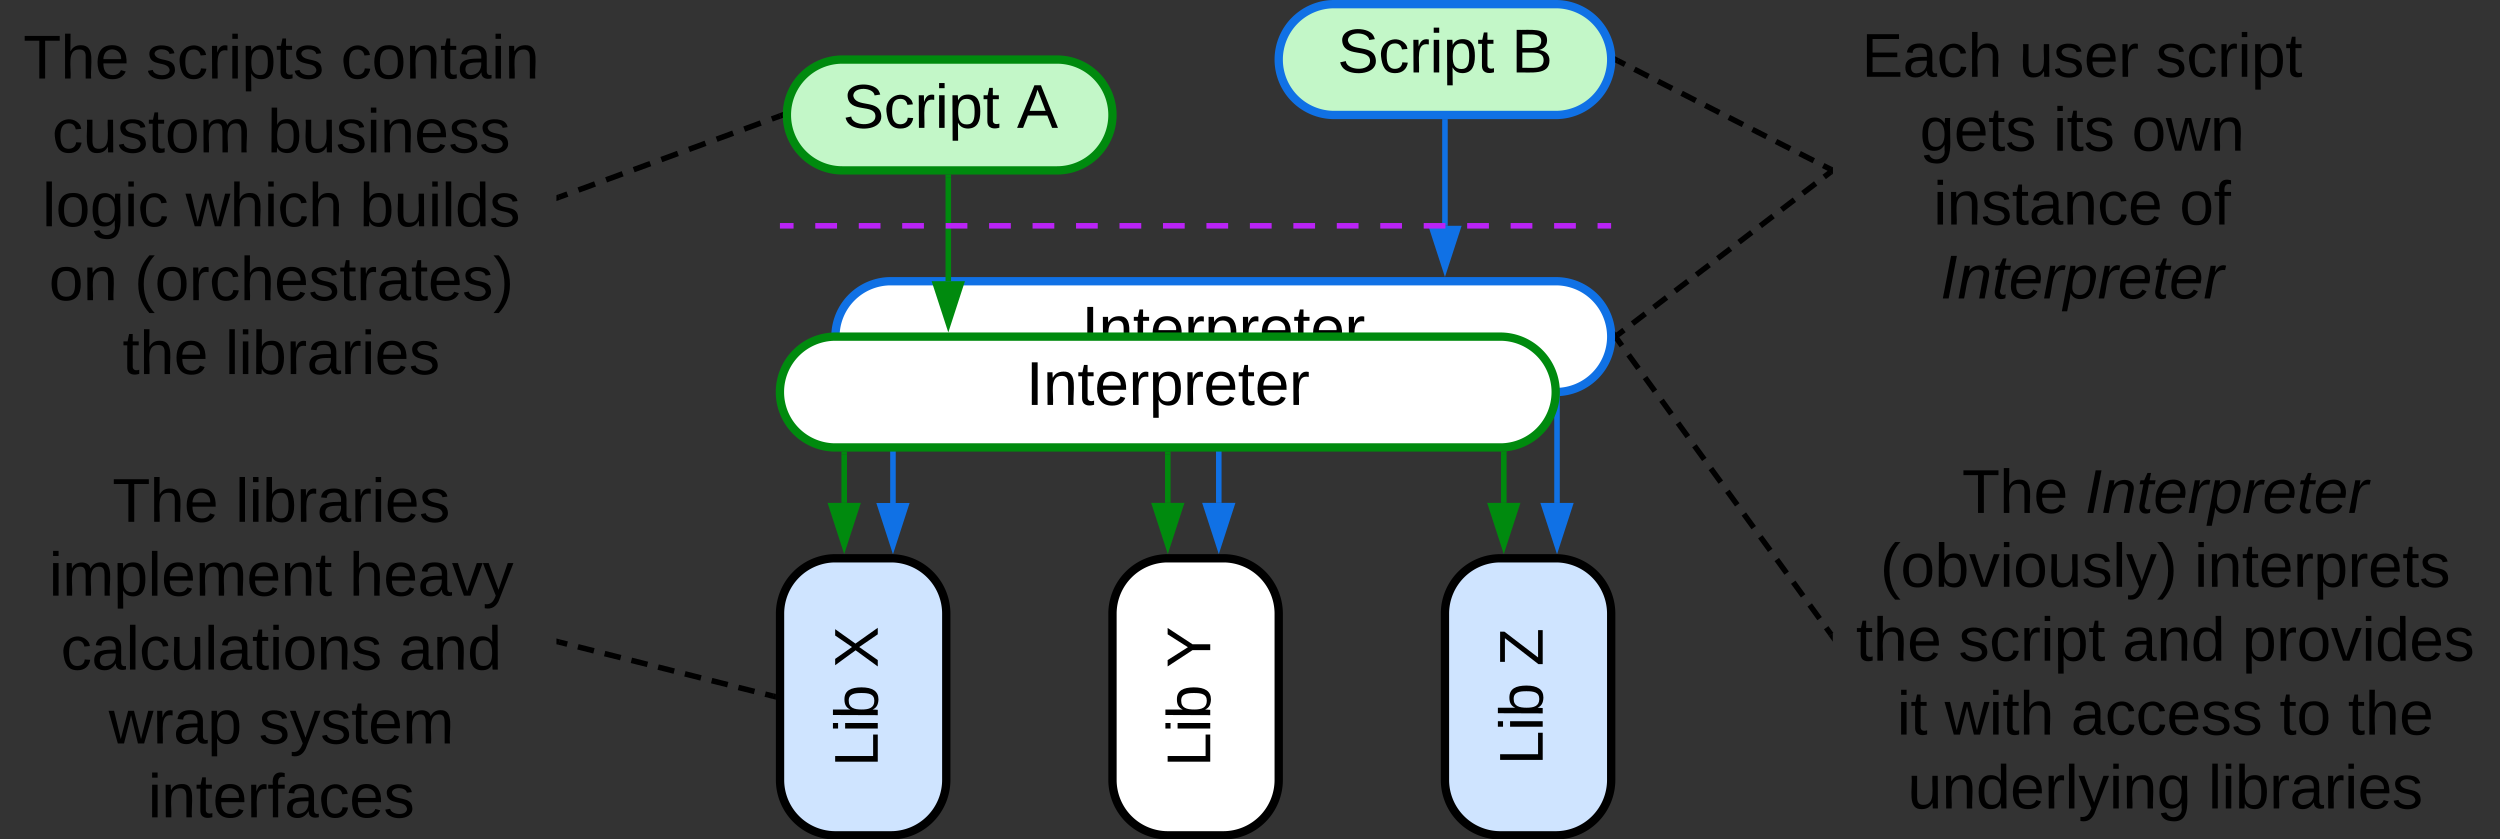 <svg xmlns="http://www.w3.org/2000/svg" xmlns:xlink="http://www.w3.org/1999/xlink" xmlns:lucid="lucid" width="902.33" height="303"><rect width="100%" height="100%" fill="#333333" stroke="none"/><g transform="translate(-178.5 -498.5)" lucid:page-tab-id="0_0"><path d="M600 662.5V680" stroke="#008a0e" stroke-width="2" fill="none"/><path d="M600.98 662.53H599v-1.03H601z" stroke="#008a0e" stroke-width=".05" fill="#008a0e"/><path d="M600 695.26L595.37 681h9.26z" stroke="#008a0e" stroke-width="2" fill="#008a0e"/><path d="M721.27 662.4V680" stroke="#008a0e" stroke-width="2" fill="none"/><path d="M722.25 662.43h-1.96v-.95l1.95-.15z" stroke="#008a0e" stroke-width=".05" fill="#008a0e"/><path d="M721.27 695.26L716.64 681h9.26z" stroke="#008a0e" stroke-width="2" fill="#008a0e"/><path d="M483.2 662.5V680" stroke="#008a0e" stroke-width="2" fill="none"/><path d="M484.18 662.53h-1.95v-1.03h1.94z" stroke="#008a0e" stroke-width=".05" fill="#008a0e"/><path d="M483.2 695.26L478.57 681h9.26z" stroke="#008a0e" stroke-width="2" fill="#008a0e"/><path d="M500.8 680.05V642.5" stroke="#1071e5" stroke-width="2" fill="none"/><path d="M500.8 695.32l-4.63-14.27h9.26z" stroke="#1071e5" stroke-width="2" fill="#1071e5"/><path d="M499.98 641.5h1.8v1.03h-1.95v-1.04z" stroke="#1071e5" stroke-width=".05" fill="#1071e5"/><path d="M618.4 680v-37.5" stroke="#1071e5" stroke-width="2" fill="none"/><path d="M618.4 695.26L613.77 681h9.26z" stroke="#1071e5" stroke-width="2" fill="#1071e5"/><path d="M619.38 642.53h-1.96v-1.03h1.96z" stroke="#1071e5" stroke-width=".05" fill="#1071e5"/><path d="M740.48 680.03v-37.56" stroke="#1071e5" stroke-width="2" fill="none"/><path d="M740.48 695.3l-4.64-14.27h9.27z" stroke="#1071e5" stroke-width="2" fill="#1071e5"/><path d="M741.45 642.5h-1.95v-1h.6l1.35-.1z" stroke="#1071e5" stroke-width=".05" fill="#1071e5"/><path d="M480.04 620a20 20 0 0 1 20-20h240a20 20 0 0 1 20 20 20 20 0 0 1-20 20h-240a20 20 0 0 1-20-20z" stroke="#1071e5" stroke-width="3" fill="#fff"/><use xlink:href="#a" transform="matrix(1,0,0,1,485.035,605) translate(83.863 19.653)"/><path d="M460 640a20 20 0 0 1 20-20h240a20 20 0 0 1 20 20 20 20 0 0 1-20 20H480a20 20 0 0 1-20-20z" stroke="#008a0e" stroke-width="3" fill="#fff"/><use xlink:href="#a" transform="matrix(1,0,0,1,465,625) translate(83.863 19.653)"/><path d="M462.52 540a20 20 0 0 1 20-20h77.5a20 20 0 0 1 20 20 20 20 0 0 1-20 20h-77.5a20 20 0 0 1-20-20z" stroke="#008a0e" stroke-width="3" fill="#c3f7c8"/><use xlink:href="#b" transform="matrix(1,0,0,1,467.517,525) translate(15.178 19.653)"/><use xlink:href="#c" transform="matrix(1,0,0,1,467.517,525) translate(78.017 19.653)"/><path d="M520.77 600v-37.5" stroke="#008a0e" stroke-width="2" fill="none"/><path d="M520.77 615.26L516.13 601h9.27z" stroke="#008a0e" stroke-width="2" fill="#008a0e"/><path d="M521.74 562.53h-1.95v-1.03h1.94z" stroke="#008a0e" stroke-width=".05" fill="#008a0e"/><path d="M460.04 720a20 20 0 0 1 20-20h20a20 20 0 0 1 20 20v60a20 20 0 0 1-20 20h-20a20 20 0 0 1-20-20z" stroke="#000" stroke-width="3" fill="#cfe4ff"/><use xlink:href="#d" transform="matrix(-1.8369701987210297e-16,-1,1,-1.8369701987210297e-16,465.035,795) translate(19.722 30.278)"/><use xlink:href="#e" transform="matrix(-1.8369701987210297e-16,-1,1,-1.8369701987210297e-16,465.035,795) translate(55.463 30.278)"/><path d="M580.03 720a20 20 0 0 1 20-20h20a20 20 0 0 1 20 20v60a20 20 0 0 1-20 20h-20a20 20 0 0 1-20-20z" stroke="#000" stroke-width="3" fill="#fff"/><use xlink:href="#d" transform="matrix(-1.8369701987210297e-16,-1,1,-1.8369701987210297e-16,585.035,795) translate(19.722 30.278)"/><use xlink:href="#f" transform="matrix(-1.8369701987210297e-16,-1,1,-1.8369701987210297e-16,585.035,795) translate(55.463 30.278)"/><path d="M700.03 720a20 20 0 0 1 20-20h20a20 20 0 0 1 20 20v60a20 20 0 0 1-20 20h-20a20 20 0 0 1-20-20z" stroke="#000" stroke-width="3" fill="#cfe4ff"/><use xlink:href="#d" transform="matrix(-1.8369701987210297e-16,-1,1,-1.8369701987210297e-16,705.035,795) translate(20.37 30.278)"/><use xlink:href="#g" transform="matrix(-1.8369701987210297e-16,-1,1,-1.8369701987210297e-16,705.035,795) translate(56.111 30.278)"/><path d="M840 506a6 6 0 0 1 6-6h167.36a6 6 0 0 1 6 6v108a6 6 0 0 1-6 6H846a6 6 0 0 1-6-6z" stroke="#000" stroke-opacity="0" stroke-width="3" fill="#fff" fill-opacity="0"/><use xlink:href="#h" transform="matrix(1,0,0,1,845,505) translate(5.463 21.215)"/><use xlink:href="#i" transform="matrix(1,0,0,1,845,505) translate(62.253 21.215)"/><use xlink:href="#j" transform="matrix(1,0,0,1,845,505) translate(111.574 21.215)"/><use xlink:href="#k" transform="matrix(1,0,0,1,845,505) translate(26.42 47.882)"/><use xlink:href="#l" transform="matrix(1,0,0,1,845,505) translate(74.568 47.882)"/><use xlink:href="#m" transform="matrix(1,0,0,1,845,505) translate(102.901 47.882)"/><use xlink:href="#n" transform="matrix(1,0,0,1,845,505) translate(31.327 74.549)"/><use xlink:href="#o" transform="matrix(1,0,0,1,845,505) translate(120.154 74.549)"/><use xlink:href="#p" transform="matrix(1,0,0,1,845,505) translate(33.858 101.215)"/><path d="M839.2 560.6l-2.3 1.77m-3.07 2.35l-4.62 3.53m-3.06 2.35l-4.62 3.53m-3.07 2.35l-4.6 3.53m-3.1 2.36l-4.6 3.52m-3.07 2.36l-4.62 3.52m-3.07 2.36l-4.62 3.52M787.7 600l-4.6 3.52m-3.1 2.35l-4.6 3.53m-3.07 2.35l-4.62 3.53m-3.06 2.35l-2.3 1.76" stroke="#000" stroke-width="2" fill="none"/><path d="M840 561.23l-.22.17-1.2-1.55 1.42-1.08zM762.95 620.15l-1.5 1.16.1-1.3-.1-1.16.3-.24z" stroke="#000" stroke-width=".05" fill="#000"/><path d="M840 662.67a6 6 0 0 1 6-6h227.33a6 6 0 0 1 6 6V794a6 6 0 0 1-6 6H846a6 6 0 0 1-6-6z" stroke="#000" stroke-opacity="0" stroke-width="3" fill="#fff" fill-opacity="0"/><use xlink:href="#q" transform="matrix(1,0,0,1,845,661.667) translate(41.667 21.965)"/><use xlink:href="#r" transform="matrix(1,0,0,1,845,661.667) translate(86.049 21.965)"/><use xlink:href="#s" transform="matrix(1,0,0,1,845,661.667) translate(12.13 48.632)"/><use xlink:href="#t" transform="matrix(1,0,0,1,845,661.667) translate(125.463 48.632)"/><use xlink:href="#u" transform="matrix(1,0,0,1,845,661.667) translate(3.395 75.299)"/><use xlink:href="#v" transform="matrix(1,0,0,1,845,661.667) translate(40.432 75.299)"/><use xlink:href="#w" transform="matrix(1,0,0,1,845,661.667) translate(99.568 75.299)"/><use xlink:href="#x" transform="matrix(1,0,0,1,845,661.667) translate(142.778 75.299)"/><use xlink:href="#y" transform="matrix(1,0,0,1,845,661.667) translate(18.179 101.965)"/><use xlink:href="#z" transform="matrix(1,0,0,1,845,661.667) translate(35.401 101.965)"/><use xlink:href="#A" transform="matrix(1,0,0,1,845,661.667) translate(80.957 101.965)"/><use xlink:href="#B" transform="matrix(1,0,0,1,845,661.667) translate(156.265 101.965)"/><use xlink:href="#C" transform="matrix(1,0,0,1,845,661.667) translate(180.957 101.965)"/><use xlink:href="#D" transform="matrix(1,0,0,1,845,661.667) translate(22.037 128.632)"/><use xlink:href="#E" transform="matrix(1,0,0,1,845,661.667) translate(130.494 128.632)"/><path d="M762.13 620.8l1.78 2.47m2.4 3.3l3.56 4.9m2.37 3.3l3.57 4.92m2.38 3.27l3.57 4.93m2.37 3.28l3.57 4.93m2.37 3.3l3.57 4.92m2.37 3.28l3.58 4.92m2.38 3.3l3.57 4.9m2.37 3.3l3.57 4.92m2.38 3.3l3.57 4.9m2.37 3.3l3.56 4.92m2.38 3.28l3.57 4.93m2.38 3.28l3.57 4.93m2.38 3.28l1.78 2.46" stroke="#000" stroke-width="2" fill="none"/><path d="M762.93 620.26l-1.5 1.08.1-1.34-.14-1.87zM840 730l-1.4-1.92 1.4-1z" stroke="#000" stroke-width=".05" fill="#000"/><path d="M640.03 520a20 20 0 0 1 20-20h80a20 20 0 0 1 20 20 20 20 0 0 1-20 20h-80a20 20 0 0 1-20-20z" stroke="#1071e5" stroke-width="3" fill="#c3f7c8"/><g><use xlink:href="#F" transform="matrix(1,0,0,1,645.035,505) translate(16.178 19.653)"/><use xlink:href="#G" transform="matrix(1,0,0,1,645.035,505) translate(79.017 19.653)"/></g><path d="M700.03 580v-37.5" stroke="#1071e5" stroke-width="2" fill="none"/><path d="M700.03 595.26L695.4 581h9.27z" stroke="#1071e5" stroke-width="2" fill="#1071e5"/><path d="M701 542.53h-1.94v-1.03H701z" stroke="#1071e5" stroke-width=".05" fill="#1071e5"/><path d="M461 580h3.92m7.84 0h7.85m7.85 0h7.84m7.83 0h7.84m7.85 0h7.84m7.84 0h7.84m7.84 0h7.85m7.84 0h7.84m7.85 0h7.85m7.84 0h7.84m7.84 0h7.84m7.85 0h7.85m7.84 0h7.83m7.84 0h7.85m7.84 0h7.84m7.84 0h7.84m7.85 0h7.84m7.84 0h7.85m7.85 0h7.84m7.84 0H759M461.03 580H460M758.97 580H760" stroke="#ba23f6" stroke-width="2" fill="none"/><path d="M839.1 559.55l-2.55-1.3m-3.4-1.75l-5.12-2.6m-3.4-1.74l-5.12-2.6m-3.4-1.74l-5.1-2.6m-3.4-1.75l-5.13-2.6m-3.4-1.74l-5.12-2.6m-3.4-1.74l-5.12-2.62m-3.4-1.74l-5.12-2.6m-3.4-1.74l-5.1-2.6m-3.4-1.74l-2.57-1.3" stroke="#000" stroke-width="2" fill="none"/><path d="M840 558.9v2.2l-1.36-.7.9-1.73zM762.9 519.6l-.9 1.73-.54-.28.08-1.05-.1-1.14z" stroke="#000" stroke-width=".05" fill="#000"/><path d="M180 666a6 6 0 0 1 6-6h187.36a6 6 0 0 1 6 6v128a6 6 0 0 1-6 6H186a6 6 0 0 1-6-6z" stroke="#000" stroke-opacity="0" stroke-width="3" fill="#fff" fill-opacity="0"/><g><use xlink:href="#H" transform="matrix(1,0,0,1,185,665) translate(34.074 21.84)"/><use xlink:href="#I" transform="matrix(1,0,0,1,185,665) translate(78.457 21.84)"/><use xlink:href="#J" transform="matrix(1,0,0,1,185,665) translate(11.173 48.507)"/><use xlink:href="#K" transform="matrix(1,0,0,1,185,665) translate(119.568 48.507)"/><use xlink:href="#L" transform="matrix(1,0,0,1,185,665) translate(15.463 75.174)"/><use xlink:href="#M" transform="matrix(1,0,0,1,185,665) translate(137.5 75.174)"/><use xlink:href="#N" transform="matrix(1,0,0,1,185,665) translate(32.747 101.84)"/><use xlink:href="#O" transform="matrix(1,0,0,1,185,665) translate(86.944 101.84)"/><use xlink:href="#P" transform="matrix(1,0,0,1,185,665) translate(46.914 128.507)"/></g><path d="M380.33 730.25l2.9.73m3.86.97l5.78 1.46m3.86 1l5.8 1.45m3.86.98l5.8 1.46m3.85.97l5.8 1.46m3.86.98l5.8 1.47m3.86.98l5.8 1.46m3.85 1l5.8 1.45m3.87.97l2.9.74" stroke="#000" stroke-width="2" fill="none"/><path d="M380.6 729.3l-.48 1.9-.76-.2v-2zM458.54 749v2l-1.24-.3.48-1.9z" stroke="#000" stroke-width=".05" fill="#000"/><path d="M180 506a6 6 0 0 1 6-6h187.36a6 6 0 0 1 6 6v128a6 6 0 0 1-6 6H186a6 6 0 0 1-6-6z" stroke="#000" stroke-opacity="0" stroke-width="3" fill="#fff" fill-opacity="0"/><g><use xlink:href="#H" transform="matrix(1,0,0,1,185,505) translate(1.914 21.84)"/><use xlink:href="#Q" transform="matrix(1,0,0,1,185,505) translate(46.296 21.84)"/><use xlink:href="#R" transform="matrix(1,0,0,1,185,505) translate(116.543 21.84)"/><use xlink:href="#S" transform="matrix(1,0,0,1,185,505) translate(12.346 48.507)"/><use xlink:href="#T" transform="matrix(1,0,0,1,185,505) translate(90.062 48.507)"/><use xlink:href="#U" transform="matrix(1,0,0,1,185,505) translate(8.765 75.174)"/><use xlink:href="#V" transform="matrix(1,0,0,1,185,505) translate(60.494 75.174)"/><use xlink:href="#W" transform="matrix(1,0,0,1,185,505) translate(123.333 75.174)"/><use xlink:href="#X" transform="matrix(1,0,0,1,185,505) translate(11.173 101.84)"/><use xlink:href="#Y" transform="matrix(1,0,0,1,185,505) translate(42.037 101.84)"/><use xlink:href="#u" transform="matrix(1,0,0,1,185,505) translate(37.747 128.507)"/><use xlink:href="#I" transform="matrix(1,0,0,1,185,505) translate(74.784 128.507)"/></g><path d="M380.3 569.65l3-1.1m3.98-1.46l5.98-2.2m4-1.47l5.98-2.2m3.98-1.47l6-2.2m3.98-1.46l5.98-2.2m4-1.47l5.97-2.2m4-1.46l5.97-2.2m4-1.46l5.97-2.2m3.98-1.46l3-1.1" stroke="#000" stroke-width="2" fill="none"/><path d="M380.66 570.56l-1.3.48v-2.08l.63-.23zM461 540l.1 1-.7.27-.7-1.83 1.4-.5z" stroke="#000" stroke-width=".05" fill="#000"/><defs><path d="M33 0v-248h34V0H33" id="Z"/><path d="M117-194c89-4 53 116 60 194h-32v-121c0-31-8-49-39-48C34-167 62-67 57 0H25l-1-190h30c1 10-1 24 2 32 11-22 29-35 61-36" id="aa"/><path d="M59-47c-2 24 18 29 38 22v24C64 9 27 4 27-40v-127H5v-23h24l9-43h21v43h35v23H59v120" id="ab"/><path d="M100-194c63 0 86 42 84 106H49c0 40 14 67 53 68 26 1 43-12 49-29l28 8c-11 28-37 45-77 45C44 4 14-33 15-96c1-61 26-98 85-98zm52 81c6-60-76-77-97-28-3 7-6 17-6 28h103" id="ac"/><path d="M114-163C36-179 61-72 57 0H25l-1-190h30c1 12-1 29 2 39 6-27 23-49 58-41v29" id="ad"/><path d="M115-194c55 1 70 41 70 98S169 2 115 4C84 4 66-9 55-30l1 105H24l-1-265h31l2 30c10-21 28-34 59-34zm-8 174c40 0 45-34 45-75s-6-73-45-74c-42 0-51 32-51 76 0 43 10 73 51 73" id="ae"/><g id="a"><use transform="matrix(0.062,0,0,0.062,0,0)" xlink:href="#Z"/><use transform="matrix(0.062,0,0,0.062,6.173,0)" xlink:href="#aa"/><use transform="matrix(0.062,0,0,0.062,18.519,0)" xlink:href="#ab"/><use transform="matrix(0.062,0,0,0.062,24.691,0)" xlink:href="#ac"/><use transform="matrix(0.062,0,0,0.062,37.037,0)" xlink:href="#ad"/><use transform="matrix(0.062,0,0,0.062,44.383,0)" xlink:href="#ae"/><use transform="matrix(0.062,0,0,0.062,56.728,0)" xlink:href="#ad"/><use transform="matrix(0.062,0,0,0.062,64.074,0)" xlink:href="#ac"/><use transform="matrix(0.062,0,0,0.062,76.42,0)" xlink:href="#ab"/><use transform="matrix(0.062,0,0,0.062,82.593,0)" xlink:href="#ac"/><use transform="matrix(0.062,0,0,0.062,94.938,0)" xlink:href="#ad"/></g><path d="M185-189c-5-48-123-54-124 2 14 75 158 14 163 119 3 78-121 87-175 55-17-10-28-26-33-46l33-7c5 56 141 63 141-1 0-78-155-14-162-118-5-82 145-84 179-34 5 7 8 16 11 25" id="af"/><path d="M96-169c-40 0-48 33-48 73s9 75 48 75c24 0 41-14 43-38l32 2c-6 37-31 61-74 61-59 0-76-41-82-99-10-93 101-131 147-64 4 7 5 14 7 22l-32 3c-4-21-16-35-41-35" id="ag"/><path d="M24-231v-30h32v30H24zM24 0v-190h32V0H24" id="ah"/><g id="b"><use transform="matrix(0.062,0,0,0.062,0,0)" xlink:href="#af"/><use transform="matrix(0.062,0,0,0.062,14.815,0)" xlink:href="#ag"/><use transform="matrix(0.062,0,0,0.062,25.926,0)" xlink:href="#ad"/><use transform="matrix(0.062,0,0,0.062,33.272,0)" xlink:href="#ah"/><use transform="matrix(0.062,0,0,0.062,38.148,0)" xlink:href="#ae"/><use transform="matrix(0.062,0,0,0.062,50.494,0)" xlink:href="#ab"/></g><path d="M205 0l-28-72H64L36 0H1l101-248h38L239 0h-34zm-38-99l-47-123c-12 45-31 82-46 123h93" id="ai"/><use transform="matrix(0.062,0,0,0.062,0,0)" xlink:href="#ai" id="c"/><path d="M30 0v-248h33v221h125V0H30" id="aj"/><path d="M115-194c53 0 69 39 70 98 0 66-23 100-70 100C84 3 66-7 56-30L54 0H23l1-261h32v101c10-23 28-34 59-34zm-8 174c40 0 45-34 45-75 0-40-5-75-45-74-42 0-51 32-51 76 0 43 10 73 51 73" id="ak"/><g id="d"><use transform="matrix(0.062,0,0,0.062,0,0)" xlink:href="#aj"/><use transform="matrix(0.062,0,0,0.062,12.346,0)" xlink:href="#ah"/><use transform="matrix(0.062,0,0,0.062,17.222,0)" xlink:href="#ak"/></g><path d="M195 0l-74-108L45 0H8l94-129-87-119h37l69 98 67-98h37l-84 118L233 0h-38" id="al"/><use transform="matrix(0.062,0,0,0.062,0,0)" xlink:href="#al" id="e"/><path d="M137-103V0h-34v-103L8-248h37l75 118 75-118h37" id="am"/><use transform="matrix(0.062,0,0,0.062,0,0)" xlink:href="#am" id="f"/><path d="M209 0H11v-25l151-195H24v-28h176v25L50-27h159V0" id="an"/><use transform="matrix(0.062,0,0,0.062,0,0)" xlink:href="#an" id="g"/><path d="M30 0v-248h187v28H63v79h144v27H63v87h162V0H30" id="ao"/><path d="M141-36C126-15 110 5 73 4 37 3 15-17 15-53c-1-64 63-63 125-63 3-35-9-54-41-54-24 1-41 7-42 31l-33-3c5-37 33-52 76-52 45 0 72 20 72 64v82c-1 20 7 32 28 27v20c-31 9-61-2-59-35zM48-53c0 20 12 33 32 33 41-3 63-29 60-74-43 2-92-5-92 41" id="ap"/><path d="M106-169C34-169 62-67 57 0H25v-261h32l-1 103c12-21 28-36 61-36 89 0 53 116 60 194h-32v-121c2-32-8-49-39-48" id="aq"/><g id="h"><use transform="matrix(0.062,0,0,0.062,0,0)" xlink:href="#ao"/><use transform="matrix(0.062,0,0,0.062,14.815,0)" xlink:href="#ap"/><use transform="matrix(0.062,0,0,0.062,27.16,0)" xlink:href="#ag"/><use transform="matrix(0.062,0,0,0.062,38.272,0)" xlink:href="#aq"/></g><path d="M84 4C-5 8 30-112 23-190h32v120c0 31 7 50 39 49 72-2 45-101 50-169h31l1 190h-30c-1-10 1-25-2-33-11 22-28 36-60 37" id="ar"/><path d="M135-143c-3-34-86-38-87 0 15 53 115 12 119 90S17 21 10-45l28-5c4 36 97 45 98 0-10-56-113-15-118-90-4-57 82-63 122-42 12 7 21 19 24 35" id="as"/><g id="i"><use transform="matrix(0.062,0,0,0.062,0,0)" xlink:href="#ar"/><use transform="matrix(0.062,0,0,0.062,12.346,0)" xlink:href="#as"/><use transform="matrix(0.062,0,0,0.062,23.457,0)" xlink:href="#ac"/><use transform="matrix(0.062,0,0,0.062,35.802,0)" xlink:href="#ad"/></g><g id="j"><use transform="matrix(0.062,0,0,0.062,0,0)" xlink:href="#as"/><use transform="matrix(0.062,0,0,0.062,11.111,0)" xlink:href="#ag"/><use transform="matrix(0.062,0,0,0.062,22.222,0)" xlink:href="#ad"/><use transform="matrix(0.062,0,0,0.062,29.568,0)" xlink:href="#ah"/><use transform="matrix(0.062,0,0,0.062,34.444,0)" xlink:href="#ae"/><use transform="matrix(0.062,0,0,0.062,46.79,0)" xlink:href="#ab"/></g><path d="M177-190C167-65 218 103 67 71c-23-6-38-20-44-43l32-5c15 47 100 32 89-28v-30C133-14 115 1 83 1 29 1 15-40 15-95c0-56 16-97 71-98 29-1 48 16 59 35 1-10 0-23 2-32h30zM94-22c36 0 50-32 50-73 0-42-14-75-50-75-39 0-46 34-46 75s6 73 46 73" id="at"/><g id="k"><use transform="matrix(0.062,0,0,0.062,0,0)" xlink:href="#at"/><use transform="matrix(0.062,0,0,0.062,12.346,0)" xlink:href="#ac"/><use transform="matrix(0.062,0,0,0.062,24.691,0)" xlink:href="#ab"/><use transform="matrix(0.062,0,0,0.062,30.864,0)" xlink:href="#as"/></g><g id="l"><use transform="matrix(0.062,0,0,0.062,0,0)" xlink:href="#ah"/><use transform="matrix(0.062,0,0,0.062,4.877,0)" xlink:href="#ab"/><use transform="matrix(0.062,0,0,0.062,11.049,0)" xlink:href="#as"/></g><path d="M100-194c62-1 85 37 85 99 1 63-27 99-86 99S16-35 15-95c0-66 28-99 85-99zM99-20c44 1 53-31 53-75 0-43-8-75-51-75s-53 32-53 75 10 74 51 75" id="au"/><path d="M206 0h-36l-40-164L89 0H53L-1-190h32L70-26l43-164h34l41 164 42-164h31" id="av"/><g id="m"><use transform="matrix(0.062,0,0,0.062,0,0)" xlink:href="#au"/><use transform="matrix(0.062,0,0,0.062,12.346,0)" xlink:href="#av"/><use transform="matrix(0.062,0,0,0.062,28.333,0)" xlink:href="#aa"/></g><g id="n"><use transform="matrix(0.062,0,0,0.062,0,0)" xlink:href="#ah"/><use transform="matrix(0.062,0,0,0.062,4.877,0)" xlink:href="#aa"/><use transform="matrix(0.062,0,0,0.062,17.222,0)" xlink:href="#as"/><use transform="matrix(0.062,0,0,0.062,28.333,0)" xlink:href="#ab"/><use transform="matrix(0.062,0,0,0.062,34.506,0)" xlink:href="#ap"/><use transform="matrix(0.062,0,0,0.062,46.852,0)" xlink:href="#aa"/><use transform="matrix(0.062,0,0,0.062,59.198,0)" xlink:href="#ag"/><use transform="matrix(0.062,0,0,0.062,70.309,0)" xlink:href="#ac"/></g><path d="M101-234c-31-9-42 10-38 44h38v23H63V0H32v-167H5v-23h27c-7-52 17-82 69-68v24" id="aw"/><g id="o"><use transform="matrix(0.062,0,0,0.062,0,0)" xlink:href="#au"/><use transform="matrix(0.062,0,0,0.062,12.346,0)" xlink:href="#aw"/></g><path d="M14 0l48-248h34L48 0H14" id="ax"/><path d="M67-158c22-48 132-52 116 29L158 0h-32l25-140c3-38-53-32-70-12C52-117 51-52 38 0H6l36-190h30" id="ay"/><path d="M51-54c-9 22 5 41 31 30L79-1C43 14 10-4 19-52l22-115H19l5-23h22l19-43h21l-9 43h35l-4 23H73" id="az"/><path d="M111-194c62-3 86 47 72 106H45c-7 38 6 69 45 68 27-1 43-14 53-32l24 11C152-15 129 4 87 4 38 3 12-23 12-71c0-70 32-119 99-123zm44 81c14-66-71-72-95-28-4 8-8 17-11 28h106" id="aA"/><path d="M66-151c12-25 30-51 66-40l-6 26C45-176 58-65 38 0H6l36-190h30" id="aB"/><path d="M67-162c32-53 139-36 121 50C175-51 163 2 97 4 68 4 52-11 42-31 38 6 28 39 22 75H-9l50-265h29c-1 10 0 20-3 28zm89 36c0-26-10-43-35-43-54 0-67 50-69 103-1 29 14 45 42 46 53 0 62-58 62-106" id="aC"/><g id="p"><use transform="matrix(0.062,0,0,0.062,0,0)" xlink:href="#ax"/><use transform="matrix(0.062,0,0,0.062,6.173,0)" xlink:href="#ay"/><use transform="matrix(0.062,0,0,0.062,18.519,0)" xlink:href="#az"/><use transform="matrix(0.062,0,0,0.062,24.691,0)" xlink:href="#aA"/><use transform="matrix(0.062,0,0,0.062,37.037,0)" xlink:href="#aB"/><use transform="matrix(0.062,0,0,0.062,44.383,0)" xlink:href="#aC"/><use transform="matrix(0.062,0,0,0.062,56.728,0)" xlink:href="#aB"/><use transform="matrix(0.062,0,0,0.062,64.074,0)" xlink:href="#aA"/><use transform="matrix(0.062,0,0,0.062,76.42,0)" xlink:href="#az"/><use transform="matrix(0.062,0,0,0.062,82.593,0)" xlink:href="#aA"/><use transform="matrix(0.062,0,0,0.062,94.938,0)" xlink:href="#aB"/></g><path d="M127-220V0H93v-220H8v-28h204v28h-85" id="aD"/><g id="q"><use transform="matrix(0.062,0,0,0.062,0,0)" xlink:href="#aD"/><use transform="matrix(0.062,0,0,0.062,13.519,0)" xlink:href="#aq"/><use transform="matrix(0.062,0,0,0.062,25.864,0)" xlink:href="#ac"/></g><g id="r"><use transform="matrix(0.062,0,0,0.062,0,0)" xlink:href="#ax"/><use transform="matrix(0.062,0,0,0.062,6.173,0)" xlink:href="#ay"/><use transform="matrix(0.062,0,0,0.062,18.519,0)" xlink:href="#az"/><use transform="matrix(0.062,0,0,0.062,24.691,0)" xlink:href="#aA"/><use transform="matrix(0.062,0,0,0.062,37.037,0)" xlink:href="#aB"/><use transform="matrix(0.062,0,0,0.062,44.383,0)" xlink:href="#aC"/><use transform="matrix(0.062,0,0,0.062,56.728,0)" xlink:href="#aB"/><use transform="matrix(0.062,0,0,0.062,64.074,0)" xlink:href="#aA"/><use transform="matrix(0.062,0,0,0.062,76.42,0)" xlink:href="#az"/><use transform="matrix(0.062,0,0,0.062,82.593,0)" xlink:href="#aA"/><use transform="matrix(0.062,0,0,0.062,94.938,0)" xlink:href="#aB"/></g><path d="M87 75C49 33 22-17 22-94c0-76 28-126 65-167h31c-38 41-64 92-64 168S80 34 118 75H87" id="aE"/><path d="M108 0H70L1-190h34L89-25l56-165h34" id="aF"/><path d="M24 0v-261h32V0H24" id="aG"/><path d="M179-190L93 31C79 59 56 82 12 73V49c39 6 53-20 64-50L1-190h34L92-34l54-156h33" id="aH"/><path d="M33-261c38 41 65 92 65 168S71 34 33 75H2C39 34 66-17 66-93S39-220 2-261h31" id="aI"/><g id="s"><use transform="matrix(0.062,0,0,0.062,0,0)" xlink:href="#aE"/><use transform="matrix(0.062,0,0,0.062,7.346,0)" xlink:href="#au"/><use transform="matrix(0.062,0,0,0.062,19.691,0)" xlink:href="#ak"/><use transform="matrix(0.062,0,0,0.062,32.037,0)" xlink:href="#aF"/><use transform="matrix(0.062,0,0,0.062,43.148,0)" xlink:href="#ah"/><use transform="matrix(0.062,0,0,0.062,48.025,0)" xlink:href="#au"/><use transform="matrix(0.062,0,0,0.062,60.37,0)" xlink:href="#ar"/><use transform="matrix(0.062,0,0,0.062,72.716,0)" xlink:href="#as"/><use transform="matrix(0.062,0,0,0.062,83.827,0)" xlink:href="#aG"/><use transform="matrix(0.062,0,0,0.062,88.704,0)" xlink:href="#aH"/><use transform="matrix(0.062,0,0,0.062,99.815,0)" xlink:href="#aI"/></g><g id="t"><use transform="matrix(0.062,0,0,0.062,0,0)" xlink:href="#ah"/><use transform="matrix(0.062,0,0,0.062,4.877,0)" xlink:href="#aa"/><use transform="matrix(0.062,0,0,0.062,17.222,0)" xlink:href="#ab"/><use transform="matrix(0.062,0,0,0.062,23.395,0)" xlink:href="#ac"/><use transform="matrix(0.062,0,0,0.062,35.741,0)" xlink:href="#ad"/><use transform="matrix(0.062,0,0,0.062,43.086,0)" xlink:href="#ae"/><use transform="matrix(0.062,0,0,0.062,55.432,0)" xlink:href="#ad"/><use transform="matrix(0.062,0,0,0.062,62.778,0)" xlink:href="#ac"/><use transform="matrix(0.062,0,0,0.062,75.123,0)" xlink:href="#ab"/><use transform="matrix(0.062,0,0,0.062,81.296,0)" xlink:href="#as"/></g><g id="u"><use transform="matrix(0.062,0,0,0.062,0,0)" xlink:href="#ab"/><use transform="matrix(0.062,0,0,0.062,6.173,0)" xlink:href="#aq"/><use transform="matrix(0.062,0,0,0.062,18.519,0)" xlink:href="#ac"/></g><g id="v"><use transform="matrix(0.062,0,0,0.062,0,0)" xlink:href="#as"/><use transform="matrix(0.062,0,0,0.062,11.111,0)" xlink:href="#ag"/><use transform="matrix(0.062,0,0,0.062,22.222,0)" xlink:href="#ad"/><use transform="matrix(0.062,0,0,0.062,29.568,0)" xlink:href="#ah"/><use transform="matrix(0.062,0,0,0.062,34.444,0)" xlink:href="#ae"/><use transform="matrix(0.062,0,0,0.062,46.79,0)" xlink:href="#ab"/></g><path d="M85-194c31 0 48 13 60 33l-1-100h32l1 261h-30c-2-10 0-23-3-31C134-8 116 4 85 4 32 4 16-35 15-94c0-66 23-100 70-100zm9 24c-40 0-46 34-46 75 0 40 6 74 45 74 42 0 51-32 51-76 0-42-9-74-50-73" id="aJ"/><g id="w"><use transform="matrix(0.062,0,0,0.062,0,0)" xlink:href="#ap"/><use transform="matrix(0.062,0,0,0.062,12.346,0)" xlink:href="#aa"/><use transform="matrix(0.062,0,0,0.062,24.691,0)" xlink:href="#aJ"/></g><g id="x"><use transform="matrix(0.062,0,0,0.062,0,0)" xlink:href="#ae"/><use transform="matrix(0.062,0,0,0.062,12.346,0)" xlink:href="#ad"/><use transform="matrix(0.062,0,0,0.062,19.691,0)" xlink:href="#au"/><use transform="matrix(0.062,0,0,0.062,32.037,0)" xlink:href="#aF"/><use transform="matrix(0.062,0,0,0.062,43.148,0)" xlink:href="#ah"/><use transform="matrix(0.062,0,0,0.062,48.025,0)" xlink:href="#aJ"/><use transform="matrix(0.062,0,0,0.062,60.37,0)" xlink:href="#ac"/><use transform="matrix(0.062,0,0,0.062,72.716,0)" xlink:href="#as"/></g><g id="y"><use transform="matrix(0.062,0,0,0.062,0,0)" xlink:href="#ah"/><use transform="matrix(0.062,0,0,0.062,4.877,0)" xlink:href="#ab"/></g><g id="z"><use transform="matrix(0.062,0,0,0.062,0,0)" xlink:href="#av"/><use transform="matrix(0.062,0,0,0.062,15.988,0)" xlink:href="#ah"/><use transform="matrix(0.062,0,0,0.062,20.864,0)" xlink:href="#ab"/><use transform="matrix(0.062,0,0,0.062,27.037,0)" xlink:href="#aq"/></g><g id="A"><use transform="matrix(0.062,0,0,0.062,0,0)" xlink:href="#ap"/><use transform="matrix(0.062,0,0,0.062,12.346,0)" xlink:href="#ag"/><use transform="matrix(0.062,0,0,0.062,23.457,0)" xlink:href="#ag"/><use transform="matrix(0.062,0,0,0.062,34.568,0)" xlink:href="#ac"/><use transform="matrix(0.062,0,0,0.062,46.914,0)" xlink:href="#as"/><use transform="matrix(0.062,0,0,0.062,58.025,0)" xlink:href="#as"/></g><g id="B"><use transform="matrix(0.062,0,0,0.062,0,0)" xlink:href="#ab"/><use transform="matrix(0.062,0,0,0.062,6.173,0)" xlink:href="#au"/></g><g id="C"><use transform="matrix(0.062,0,0,0.062,0,0)" xlink:href="#ab"/><use transform="matrix(0.062,0,0,0.062,6.173,0)" xlink:href="#aq"/><use transform="matrix(0.062,0,0,0.062,18.519,0)" xlink:href="#ac"/></g><g id="D"><use transform="matrix(0.062,0,0,0.062,0,0)" xlink:href="#ar"/><use transform="matrix(0.062,0,0,0.062,12.346,0)" xlink:href="#aa"/><use transform="matrix(0.062,0,0,0.062,24.691,0)" xlink:href="#aJ"/><use transform="matrix(0.062,0,0,0.062,37.037,0)" xlink:href="#ac"/><use transform="matrix(0.062,0,0,0.062,49.383,0)" xlink:href="#ad"/><use transform="matrix(0.062,0,0,0.062,56.728,0)" xlink:href="#aG"/><use transform="matrix(0.062,0,0,0.062,61.605,0)" xlink:href="#aH"/><use transform="matrix(0.062,0,0,0.062,72.716,0)" xlink:href="#ah"/><use transform="matrix(0.062,0,0,0.062,77.593,0)" xlink:href="#aa"/><use transform="matrix(0.062,0,0,0.062,89.938,0)" xlink:href="#at"/></g><g id="E"><use transform="matrix(0.062,0,0,0.062,0,0)" xlink:href="#aG"/><use transform="matrix(0.062,0,0,0.062,4.877,0)" xlink:href="#ah"/><use transform="matrix(0.062,0,0,0.062,9.753,0)" xlink:href="#ak"/><use transform="matrix(0.062,0,0,0.062,22.099,0)" xlink:href="#ad"/><use transform="matrix(0.062,0,0,0.062,29.444,0)" xlink:href="#ap"/><use transform="matrix(0.062,0,0,0.062,41.79,0)" xlink:href="#ad"/><use transform="matrix(0.062,0,0,0.062,49.136,0)" xlink:href="#ah"/><use transform="matrix(0.062,0,0,0.062,54.012,0)" xlink:href="#ac"/><use transform="matrix(0.062,0,0,0.062,66.358,0)" xlink:href="#as"/></g><g id="F"><use transform="matrix(0.062,0,0,0.062,0,0)" xlink:href="#af"/><use transform="matrix(0.062,0,0,0.062,14.815,0)" xlink:href="#ag"/><use transform="matrix(0.062,0,0,0.062,25.926,0)" xlink:href="#ad"/><use transform="matrix(0.062,0,0,0.062,33.272,0)" xlink:href="#ah"/><use transform="matrix(0.062,0,0,0.062,38.148,0)" xlink:href="#ae"/><use transform="matrix(0.062,0,0,0.062,50.494,0)" xlink:href="#ab"/></g><path d="M160-131c35 5 61 23 61 61C221 17 115-2 30 0v-248c76 3 177-17 177 60 0 33-19 50-47 57zm-97-11c50-1 110 9 110-42 0-47-63-36-110-37v79zm0 115c55-2 124 14 124-45 0-56-70-42-124-44v89" id="aK"/><use transform="matrix(0.062,0,0,0.062,0,0)" xlink:href="#aK" id="G"/><g id="H"><use transform="matrix(0.062,0,0,0.062,0,0)" xlink:href="#aD"/><use transform="matrix(0.062,0,0,0.062,13.519,0)" xlink:href="#aq"/><use transform="matrix(0.062,0,0,0.062,25.864,0)" xlink:href="#ac"/></g><g id="I"><use transform="matrix(0.062,0,0,0.062,0,0)" xlink:href="#aG"/><use transform="matrix(0.062,0,0,0.062,4.877,0)" xlink:href="#ah"/><use transform="matrix(0.062,0,0,0.062,9.753,0)" xlink:href="#ak"/><use transform="matrix(0.062,0,0,0.062,22.099,0)" xlink:href="#ad"/><use transform="matrix(0.062,0,0,0.062,29.444,0)" xlink:href="#ap"/><use transform="matrix(0.062,0,0,0.062,41.79,0)" xlink:href="#ad"/><use transform="matrix(0.062,0,0,0.062,49.136,0)" xlink:href="#ah"/><use transform="matrix(0.062,0,0,0.062,54.012,0)" xlink:href="#ac"/><use transform="matrix(0.062,0,0,0.062,66.358,0)" xlink:href="#as"/></g><path d="M210-169c-67 3-38 105-44 169h-31v-121c0-29-5-50-35-48C34-165 62-65 56 0H25l-1-190h30c1 10-1 24 2 32 10-44 99-50 107 0 11-21 27-35 58-36 85-2 47 119 55 194h-31v-121c0-29-5-49-35-48" id="aL"/><g id="J"><use transform="matrix(0.062,0,0,0.062,0,0)" xlink:href="#ah"/><use transform="matrix(0.062,0,0,0.062,4.877,0)" xlink:href="#aL"/><use transform="matrix(0.062,0,0,0.062,23.333,0)" xlink:href="#ae"/><use transform="matrix(0.062,0,0,0.062,35.679,0)" xlink:href="#aG"/><use transform="matrix(0.062,0,0,0.062,40.556,0)" xlink:href="#ac"/><use transform="matrix(0.062,0,0,0.062,52.901,0)" xlink:href="#aL"/><use transform="matrix(0.062,0,0,0.062,71.358,0)" xlink:href="#ac"/><use transform="matrix(0.062,0,0,0.062,83.704,0)" xlink:href="#aa"/><use transform="matrix(0.062,0,0,0.062,96.049,0)" xlink:href="#ab"/></g><g id="K"><use transform="matrix(0.062,0,0,0.062,0,0)" xlink:href="#aq"/><use transform="matrix(0.062,0,0,0.062,12.346,0)" xlink:href="#ac"/><use transform="matrix(0.062,0,0,0.062,24.691,0)" xlink:href="#ap"/><use transform="matrix(0.062,0,0,0.062,37.037,0)" xlink:href="#aF"/><use transform="matrix(0.062,0,0,0.062,48.148,0)" xlink:href="#aH"/></g><g id="L"><use transform="matrix(0.062,0,0,0.062,0,0)" xlink:href="#ag"/><use transform="matrix(0.062,0,0,0.062,11.111,0)" xlink:href="#ap"/><use transform="matrix(0.062,0,0,0.062,23.457,0)" xlink:href="#aG"/><use transform="matrix(0.062,0,0,0.062,28.333,0)" xlink:href="#ag"/><use transform="matrix(0.062,0,0,0.062,39.444,0)" xlink:href="#ar"/><use transform="matrix(0.062,0,0,0.062,51.79,0)" xlink:href="#aG"/><use transform="matrix(0.062,0,0,0.062,56.667,0)" xlink:href="#ap"/><use transform="matrix(0.062,0,0,0.062,69.012,0)" xlink:href="#ab"/><use transform="matrix(0.062,0,0,0.062,75.185,0)" xlink:href="#ah"/><use transform="matrix(0.062,0,0,0.062,80.062,0)" xlink:href="#au"/><use transform="matrix(0.062,0,0,0.062,92.407,0)" xlink:href="#aa"/><use transform="matrix(0.062,0,0,0.062,104.753,0)" xlink:href="#as"/></g><g id="M"><use transform="matrix(0.062,0,0,0.062,0,0)" xlink:href="#ap"/><use transform="matrix(0.062,0,0,0.062,12.346,0)" xlink:href="#aa"/><use transform="matrix(0.062,0,0,0.062,24.691,0)" xlink:href="#aJ"/></g><g id="N"><use transform="matrix(0.062,0,0,0.062,0,0)" xlink:href="#av"/><use transform="matrix(0.062,0,0,0.062,15.988,0)" xlink:href="#ad"/><use transform="matrix(0.062,0,0,0.062,23.333,0)" xlink:href="#ap"/><use transform="matrix(0.062,0,0,0.062,35.679,0)" xlink:href="#ae"/></g><g id="O"><use transform="matrix(0.062,0,0,0.062,0,0)" xlink:href="#as"/><use transform="matrix(0.062,0,0,0.062,11.111,0)" xlink:href="#aH"/><use transform="matrix(0.062,0,0,0.062,22.222,0)" xlink:href="#as"/><use transform="matrix(0.062,0,0,0.062,33.333,0)" xlink:href="#ab"/><use transform="matrix(0.062,0,0,0.062,39.506,0)" xlink:href="#ac"/><use transform="matrix(0.062,0,0,0.062,51.852,0)" xlink:href="#aL"/></g><g id="P"><use transform="matrix(0.062,0,0,0.062,0,0)" xlink:href="#ah"/><use transform="matrix(0.062,0,0,0.062,4.877,0)" xlink:href="#aa"/><use transform="matrix(0.062,0,0,0.062,17.222,0)" xlink:href="#ab"/><use transform="matrix(0.062,0,0,0.062,23.395,0)" xlink:href="#ac"/><use transform="matrix(0.062,0,0,0.062,35.741,0)" xlink:href="#ad"/><use transform="matrix(0.062,0,0,0.062,43.086,0)" xlink:href="#aw"/><use transform="matrix(0.062,0,0,0.062,49.259,0)" xlink:href="#ap"/><use transform="matrix(0.062,0,0,0.062,61.605,0)" xlink:href="#ag"/><use transform="matrix(0.062,0,0,0.062,72.716,0)" xlink:href="#ac"/><use transform="matrix(0.062,0,0,0.062,85.062,0)" xlink:href="#as"/></g><g id="Q"><use transform="matrix(0.062,0,0,0.062,0,0)" xlink:href="#as"/><use transform="matrix(0.062,0,0,0.062,11.111,0)" xlink:href="#ag"/><use transform="matrix(0.062,0,0,0.062,22.222,0)" xlink:href="#ad"/><use transform="matrix(0.062,0,0,0.062,29.568,0)" xlink:href="#ah"/><use transform="matrix(0.062,0,0,0.062,34.444,0)" xlink:href="#ae"/><use transform="matrix(0.062,0,0,0.062,46.79,0)" xlink:href="#ab"/><use transform="matrix(0.062,0,0,0.062,52.963,0)" xlink:href="#as"/></g><g id="R"><use transform="matrix(0.062,0,0,0.062,0,0)" xlink:href="#ag"/><use transform="matrix(0.062,0,0,0.062,11.111,0)" xlink:href="#au"/><use transform="matrix(0.062,0,0,0.062,23.457,0)" xlink:href="#aa"/><use transform="matrix(0.062,0,0,0.062,35.802,0)" xlink:href="#ab"/><use transform="matrix(0.062,0,0,0.062,41.975,0)" xlink:href="#ap"/><use transform="matrix(0.062,0,0,0.062,54.321,0)" xlink:href="#ah"/><use transform="matrix(0.062,0,0,0.062,59.198,0)" xlink:href="#aa"/></g><g id="S"><use transform="matrix(0.062,0,0,0.062,0,0)" xlink:href="#ag"/><use transform="matrix(0.062,0,0,0.062,11.111,0)" xlink:href="#ar"/><use transform="matrix(0.062,0,0,0.062,23.457,0)" xlink:href="#as"/><use transform="matrix(0.062,0,0,0.062,34.568,0)" xlink:href="#ab"/><use transform="matrix(0.062,0,0,0.062,40.741,0)" xlink:href="#au"/><use transform="matrix(0.062,0,0,0.062,53.086,0)" xlink:href="#aL"/></g><g id="T"><use transform="matrix(0.062,0,0,0.062,0,0)" xlink:href="#ak"/><use transform="matrix(0.062,0,0,0.062,12.346,0)" xlink:href="#ar"/><use transform="matrix(0.062,0,0,0.062,24.691,0)" xlink:href="#as"/><use transform="matrix(0.062,0,0,0.062,35.802,0)" xlink:href="#ah"/><use transform="matrix(0.062,0,0,0.062,40.679,0)" xlink:href="#aa"/><use transform="matrix(0.062,0,0,0.062,53.025,0)" xlink:href="#ac"/><use transform="matrix(0.062,0,0,0.062,65.37,0)" xlink:href="#as"/><use transform="matrix(0.062,0,0,0.062,76.481,0)" xlink:href="#as"/></g><g id="U"><use transform="matrix(0.062,0,0,0.062,0,0)" xlink:href="#aG"/><use transform="matrix(0.062,0,0,0.062,4.877,0)" xlink:href="#au"/><use transform="matrix(0.062,0,0,0.062,17.222,0)" xlink:href="#at"/><use transform="matrix(0.062,0,0,0.062,29.568,0)" xlink:href="#ah"/><use transform="matrix(0.062,0,0,0.062,34.444,0)" xlink:href="#ag"/></g><g id="V"><use transform="matrix(0.062,0,0,0.062,0,0)" xlink:href="#av"/><use transform="matrix(0.062,0,0,0.062,15.988,0)" xlink:href="#aq"/><use transform="matrix(0.062,0,0,0.062,28.333,0)" xlink:href="#ah"/><use transform="matrix(0.062,0,0,0.062,33.21,0)" xlink:href="#ag"/><use transform="matrix(0.062,0,0,0.062,44.321,0)" xlink:href="#aq"/></g><g id="W"><use transform="matrix(0.062,0,0,0.062,0,0)" xlink:href="#ak"/><use transform="matrix(0.062,0,0,0.062,12.346,0)" xlink:href="#ar"/><use transform="matrix(0.062,0,0,0.062,24.691,0)" xlink:href="#ah"/><use transform="matrix(0.062,0,0,0.062,29.568,0)" xlink:href="#aG"/><use transform="matrix(0.062,0,0,0.062,34.444,0)" xlink:href="#aJ"/><use transform="matrix(0.062,0,0,0.062,46.79,0)" xlink:href="#as"/></g><g id="X"><use transform="matrix(0.062,0,0,0.062,0,0)" xlink:href="#au"/><use transform="matrix(0.062,0,0,0.062,12.346,0)" xlink:href="#aa"/></g><g id="Y"><use transform="matrix(0.062,0,0,0.062,0,0)" xlink:href="#aE"/><use transform="matrix(0.062,0,0,0.062,7.346,0)" xlink:href="#au"/><use transform="matrix(0.062,0,0,0.062,19.691,0)" xlink:href="#ad"/><use transform="matrix(0.062,0,0,0.062,27.037,0)" xlink:href="#ag"/><use transform="matrix(0.062,0,0,0.062,38.148,0)" xlink:href="#aq"/><use transform="matrix(0.062,0,0,0.062,50.494,0)" xlink:href="#ac"/><use transform="matrix(0.062,0,0,0.062,62.84,0)" xlink:href="#as"/><use transform="matrix(0.062,0,0,0.062,73.951,0)" xlink:href="#ab"/><use transform="matrix(0.062,0,0,0.062,80.123,0)" xlink:href="#ad"/><use transform="matrix(0.062,0,0,0.062,87.469,0)" xlink:href="#ap"/><use transform="matrix(0.062,0,0,0.062,99.815,0)" xlink:href="#ab"/><use transform="matrix(0.062,0,0,0.062,105.988,0)" xlink:href="#ac"/><use transform="matrix(0.062,0,0,0.062,118.333,0)" xlink:href="#as"/><use transform="matrix(0.062,0,0,0.062,129.444,0)" xlink:href="#aI"/></g></defs></g></svg>